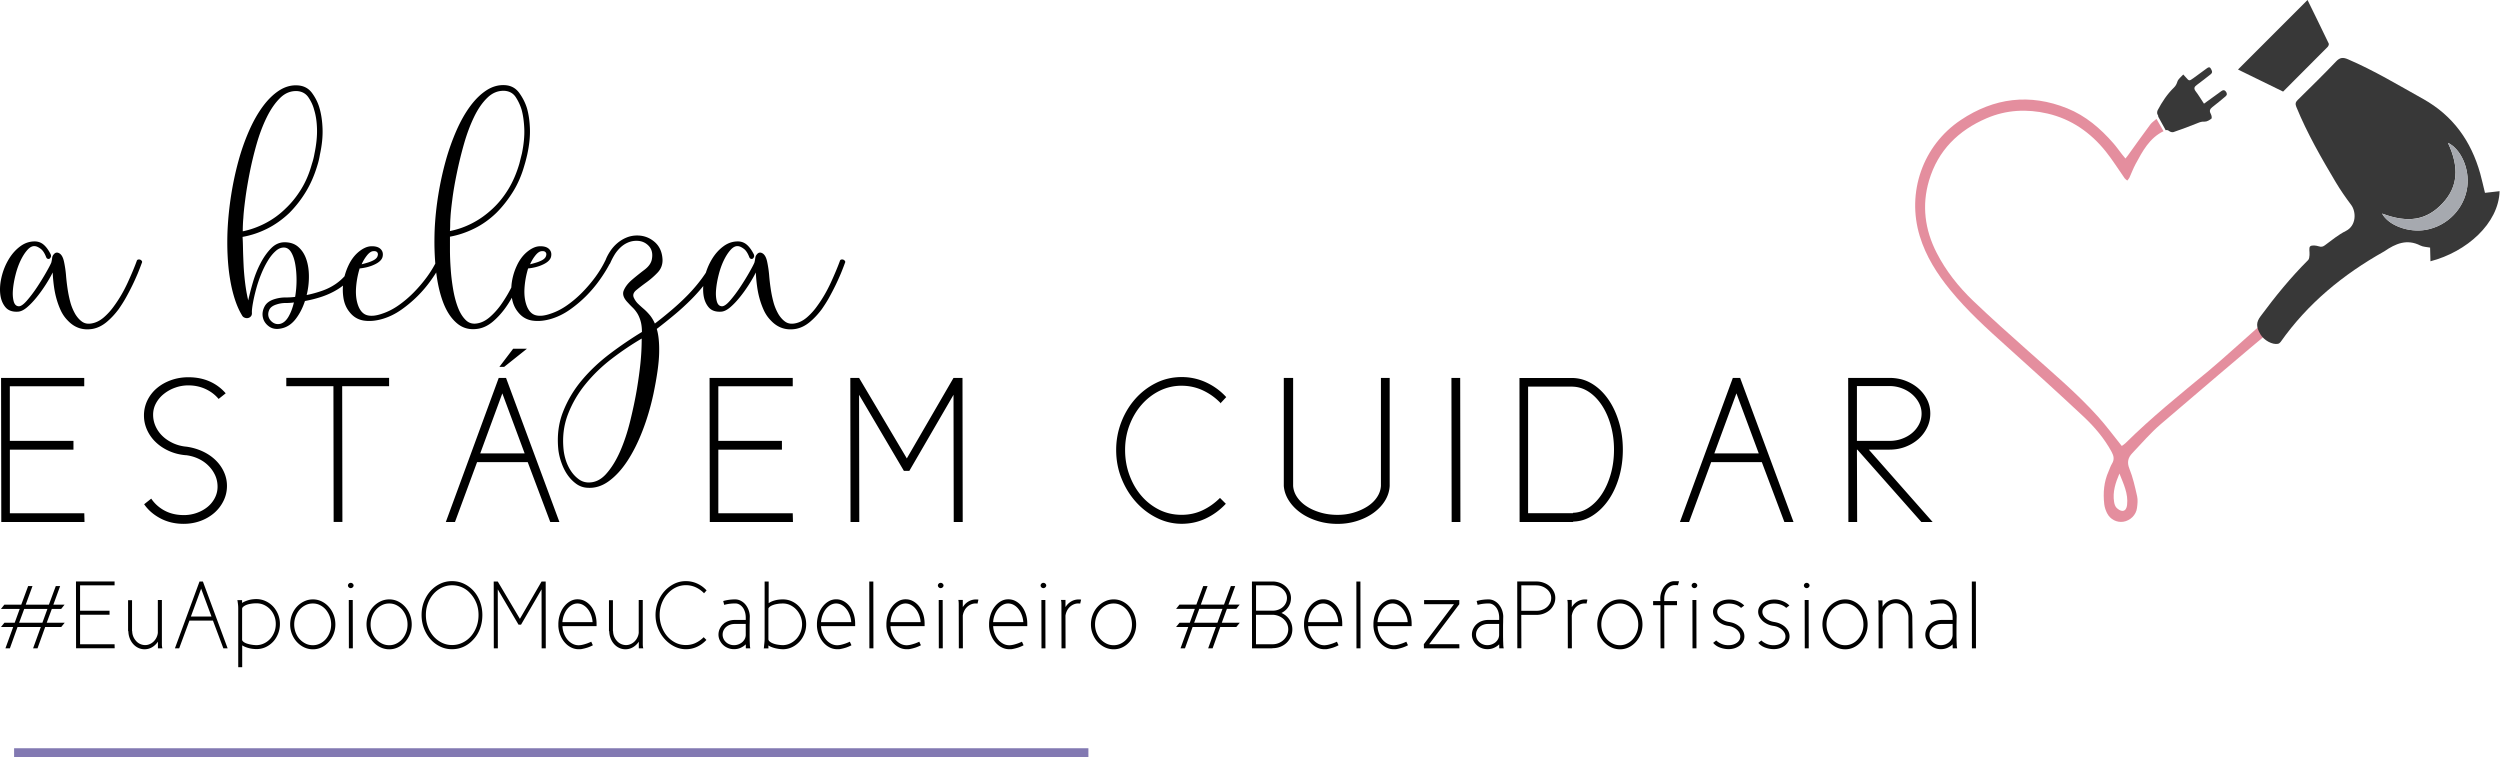 <svg fill="none" height="172" width="568" xmlns="http://www.w3.org/2000/svg"><g fill="#000"><path d="M429.193 87.71h.09c.98 0 1.91.17 2.8.5.88.33 1.66.78 2.32 1.35.66.57 1.19 1.23 1.59 1.99.39.76.589 1.56.589 2.42 0 .88-.199 1.71-.589 2.459-.4.76-.92 1.41-1.59 1.97-.66.55-1.44.99-2.32 1.3-.88.32-1.82.47-2.8.47h-7.389V87.71zm-7.199 14.448l14.538 16.438h2.56l-14.498-16.438h4.689c1.29 0 2.5-.21 3.62-.64s2.1-1.009 2.94-1.75a8.329 8.329 0 001.989-2.61c.49-.989.73-2.059.73-3.199s-.24-2.2-.73-3.17a8.246 8.246 0 00-1.989-2.559c-.84-.73-1.82-1.3-2.94-1.73-1.12-.43-2.33-.64-3.62-.64h-9.379l.05 32.736h1.99l-.05-16.438zm-40.315 16.438h2.08l5.019-13.598h11.509l5.119 13.598h2.08L395.357 85.86h-1.66zm7.819-15.588l5.019-13.638 5.07 13.638zm-44.245 15.588h12.179l-.05-.09c1.579-.03 3.059-.479 4.429-1.349s2.57-2.04 3.6-3.51 1.83-3.19 2.419-5.159c.58-1.97.88-4.08.88-6.32s-.3-4.35-.9-6.319c-.599-1.97-1.409-3.7-2.439-5.16-1.03-1.47-2.23-2.629-3.62-3.479s-2.869-1.29-4.449-1.33h-12.079zm12.029-30.746c1.33.03 2.559.43 3.699 1.18 1.14.76 2.13 1.78 2.98 3.08.85 1.3 1.52 2.81 2.01 4.549s.73 3.57.73 5.499c0 1.96-.24 3.8-.73 5.52s-1.15 3.229-1.99 4.519c-.84 1.3-1.82 2.33-2.96 3.1s-2.349 1.18-3.649 1.21v.09h-10.189V87.84h10.099zm-25.527-1.99h-1.99l.05 32.736h1.99zm-37.946 0h-2.13v24.537c.09 1.17.47 2.27 1.14 3.32.66 1.04 1.54 1.96 2.63 2.75s2.36 1.41 3.809 1.869c1.45.46 3 .69 4.64.69 1.58 0 3.08-.23 4.499-.69 1.42-.459 2.67-1.079 3.74-1.869s1.93-1.71 2.56-2.75.98-2.15 1.04-3.32V85.86h-1.99v24.537c-.06.92-.36 1.78-.9 2.58-.54.81-1.26 1.5-2.16 2.08s-1.94 1.05-3.1 1.4c-1.169.35-2.399.52-3.699.52-1.36 0-2.64-.17-3.84-.52s-2.249-.81-3.149-1.4c-.9-.58-1.63-1.28-2.18-2.08-.55-.81-.86-1.67-.92-2.58V85.86zm-15.208 4.36c-1.3-1.42-2.82-2.53-4.57-3.34a13.102 13.102 0 00-5.569-1.21c-2.08 0-4.03.45-5.829 1.35-1.8.9-3.37 2.11-4.71 3.62-1.34 1.52-2.4 3.28-3.169 5.28a17.49 17.49 0 00-1.16 6.318c0 2.31.41 4.48 1.23 6.51.819 2.039 1.919 3.809 3.289 5.329s2.95 2.72 4.74 3.6a12.546 12.546 0 005.609 1.329c1.96 0 3.79-.4 5.499-1.209 1.71-.81 3.22-1.92 4.55-3.34l-1.33-1.33c-1.2 1.2-2.53 2.14-3.98 2.82-1.449.68-3.029 1.02-4.739 1.02-1.86 0-3.58-.39-5.139-1.18-1.56-.79-2.91-1.86-4.05-3.2s-2.03-2.91-2.68-4.689c-.65-1.78-.97-3.67-.97-5.66 0-2.019.34-3.92 1.02-5.689s1.6-3.32 2.77-4.64c1.17-1.33 2.53-2.37 4.07-3.13a11.144 11.144 0 014.969-1.139c1.71 0 3.31.35 4.809 1.04 1.5.7 2.83 1.64 4 2.84v.14zm-72.572 13.928L195.181 85.86h-1.99l.05 32.736h1.989l-.049-28.896 10.188 17.288h1.23L216.638 89.7l.05 28.896h2.04l-.05-32.736h-2.04zm-28.376-3.979h-14.449V87.76h16.908v-1.9h-18.898l.05 32.736h18.898l-.05-1.989h-16.908v-14.449h14.449zm-57.934-20.938h-3.129l-3.13 4.12h1.09zm-18.428 39.365h2.08l5.02-13.598h11.508l5.12 13.598h2.079L114.97 85.86h-1.66zm7.82-15.588l5.019-13.638 5.069 13.638zM88.403 87.75v-1.9H65.046v1.9h10.708l.05 30.836h1.99l-.05-30.836zm-55.654 26.817c.92 1.33 2.16 2.4 3.72 3.22 1.56.819 3.31 1.229 5.24 1.229 1.36 0 2.639-.22 3.839-.66a9.961 9.961 0 003.13-1.819c.88-.77 1.59-1.69 2.11-2.75.52-1.06.78-2.19.78-3.39 0-1.109-.23-2.159-.69-3.169-.46-1.01-1.1-1.91-1.92-2.7s-1.79-1.45-2.91-1.97-2.35-.88-3.67-1.07a9.176 9.176 0 01-3.01-.779c-.93-.43-1.74-.96-2.42-1.61s-1.209-1.39-1.589-2.23c-.38-.84-.57-1.71-.57-2.63 0-.95.22-1.82.66-2.63a6.89 6.89 0 011.78-2.11 8.71 8.71 0 012.56-1.419 8.74 8.74 0 013.01-.52c1.42 0 2.719.28 3.909.83 1.18.55 2.17 1.3 2.96 2.25l1.61-1.28a10.26 10.26 0 00-3.65-2.7c-1.42-.63-3.03-.95-4.83-.95-1.39 0-2.7.22-3.93.66-1.23.44-2.31 1.05-3.219 1.82a8.45 8.45 0 00-2.16 2.77 7.83 7.83 0 00-.78 3.46c0 1.14.24 2.229.71 3.269a8.83 8.83 0 001.97 2.77c.84.809 1.83 1.469 2.98 1.989s2.41.85 3.77.97h.14c1.01.13 1.949.4 2.819.81s1.63.94 2.27 1.59c.65.65 1.15 1.37 1.52 2.18.36.81.54 1.669.54 2.579 0 .92-.21 1.77-.62 2.56-.41.79-.96 1.47-1.66 2.04s-1.51 1.02-2.44 1.35-1.9.5-2.91.5c-1.67 0-3.14-.34-4.41-1.02-1.259-.68-2.269-1.59-3.029-2.72zm-16.068-14.398H2.233V87.76H19.14v-1.9H.243l.05 32.736h18.908l-.05-1.989H2.243v-14.449H16.69v-1.989zM188.381 67.592c.51-.92.99-1.84 1.44-2.76.45-.92.85-1.82 1.22-2.69.36-.88.67-1.68.93-2.4.09-.17.09-.32 0-.45s-.2-.22-.35-.29c-.15-.06-.31-.07-.48-.03s-.28.15-.32.32c-.51 1.41-1.21 3.07-2.08 4.97-.88 1.9-1.89 3.64-3.05 5.23a14.407 14.407 0 01-2.369 2.63c-.86.73-1.75 1.18-2.69 1.349-.86.17-1.58.05-2.18-.35-.6-.41-1.13-.99-1.6-1.76-.509-.9-.899-1.84-1.149-2.82-.26-.98-.46-1.99-.61-3.009-.15-1.03-.27-2.05-.35-3.08-.09-1.03-.24-2.03-.45-3.01s-.57-1.61-1.06-1.89-.91-.2-1.25.22c-.21.21-.34.49-.38.83-.04.34-.11.68-.19 1.03-.17.43-.57 1.19-1.19 2.28s-1.31 2.21-2.08 3.37c-.769 1.15-1.539 2.17-2.309 3.05s-1.39 1.29-1.86 1.25c-.56-.04-.93-.43-1.12-1.15-.19-.73-.25-1.6-.16-2.63.09-1.03.28-2.14.58-3.33.3-1.2.68-2.29 1.15-3.27s.99-1.8 1.57-2.439c.58-.64 1.16-.92 1.76-.83.339.04.749.24 1.219.58s.88.94 1.22 1.8c.09.26.21.42.38.48s.32.05.45-.03c.13-.09.22-.22.29-.42s.03-.42-.1-.67c-.47-.9-.97-1.58-1.51-2.05-.53-.47-1.17-.73-1.889-.77-1.24-.04-2.38.32-3.43 1.09s-1.93 1.76-2.66 2.98c-.73 1.22-1.26 2.53-1.6 3.94-.34 1.41-.45 2.709-.32 3.909.13 1.2.51 2.19 1.15 2.98s1.6 1.14 2.89 1.06c.64-.04 1.32-.37 2.05-.99.73-.62 1.45-1.38 2.179-2.28.73-.9 1.41-1.85 2.05-2.85.64-1 1.18-1.93 1.6-2.79.04.98.13 1.98.26 2.98s.32 1.98.58 2.92.59 1.85.99 2.72c.41.88.95 1.66 1.63 2.34 1.539 1.619 3.419 2.239 5.639 1.859 1.11-.21 2.16-.73 3.14-1.54s1.899-1.8 2.759-2.95c.59-.86 1.15-1.72 1.66-2.64zm-56.893 41.285a7.258 7.258 0 01-1.67-1.73c-.49-.71-.89-1.5-1.19-2.37-.3-.88-.49-1.739-.58-2.599-.3-2.86.03-5.55.99-8.05.96-2.5 2.31-4.809 4.04-6.919 1.729-2.11 3.719-4.03 5.959-5.739s4.499-3.23 6.759-4.55c0 1.92-.1 3.8-.29 5.64s-.46 3.78-.8 5.83c-.38 2.269-.89 4.669-1.51 7.208s-1.389 4.86-2.309 6.96c-.92 2.089-1.99 3.809-3.21 5.159s-2.62 1.98-4.2 1.89a3.706 3.706 0 01-1.989-.73zm18.268-28.597c.06-2.33-.12-4.18-.54-5.55 1.28-.979 2.619-2.049 4.009-3.209 1.39-1.15 2.71-2.37 3.98-3.65a39.528 39.528 0 003.429-3.979c1.03-1.37 1.84-2.76 2.44-4.17.17-.38.06-.64-.32-.77s-.66-.02-.83.32c-.68 1.37-1.51 2.7-2.47 4.01-.959 1.3-2.019 2.54-3.169 3.72s-2.37 2.31-3.65 3.4-2.559 2.13-3.849 3.109c-.34-.77-.73-1.41-1.15-1.92-.43-.51-.87-.96-1.31-1.35-.45-.38-.88-.77-1.28-1.15-.41-.38-.74-.83-.99-1.35-.34-.64-.18-1.24.48-1.8.66-.549 1.44-1.149 2.34-1.799s1.74-1.38 2.53-2.21 1.16-1.83 1.12-2.98c-.09-1.71-.7-3.049-1.83-4.009s-2.45-1.44-3.94-1.44c-.86 0-1.67.16-2.44.48-.769.32-1.459.75-2.079 1.28-.62.53-1.17 1.15-1.63 1.86-.47.71-.83 1.42-1.09 2.15-.09.21-.09.38 0 .51s.2.22.35.29c.15.06.3.08.45.03.15-.04.27-.17.35-.38.26-.6.57-1.2.93-1.8.36-.6.8-1.14 1.31-1.64.51-.49 1.08-.88 1.699-1.15a4.84 4.84 0 012.02-.42c1.11 0 2.03.38 2.76 1.15s.96 1.8.71 3.08c-.17.86-.74 1.65-1.7 2.37-.96.73-1.89 1.47-2.79 2.24s-1.529 1.579-1.889 2.439-.03 1.8.989 2.82c.3.34.63.68.99 1.03.36.34.71.76 1.03 1.25.32.49.59 1.09.8 1.8s.32 1.549.32 2.529a88.414 88.414 0 00-7.209 4.9c-2.41 1.819-4.55 3.819-6.409 6.028-1.86 2.2-3.3 4.63-4.33 7.28s-1.37 5.529-1.03 8.659c.13.98.37 1.979.74 2.979.36 1 .82 1.9 1.38 2.69s1.21 1.45 1.96 1.99c.75.53 1.57.82 2.47.87 1.709.13 3.329-.36 4.869-1.47s2.95-2.64 4.229-4.58c1.28-1.949 2.44-4.239 3.46-6.889 1.03-2.65 1.86-5.47 2.5-8.459.78-3.76 1.22-6.809 1.28-9.139zm-28.077-20.577c-.36.11-.78.22-1.25.35.3-.68.66-1.3 1.09-1.86.51-.68 1-1.06 1.47-1.12s.8.02.99.26.2.56.03.96c-.17.41-.62.76-1.35 1.06-.28.13-.62.25-.98.35zm1.64.42c1.11-.51 1.739-1.12 1.889-1.83s-.01-1.28-.479-1.73c-.47-.45-1.19-.65-2.15-.61s-1.98.53-3.05 1.47c-.81.73-1.5 1.67-2.05 2.82a13.52 13.52 0 00-1.15 3.62 12.04 12.04 0 00-.03 3.779c.19 1.26.65 2.34 1.38 3.24.86 1.11 1.96 1.76 3.3 1.96 1.35.19 2.79.05 4.329-.42 1.41-.43 2.78-1.1 4.1-2.02s2.56-1.96 3.72-3.11a28.687 28.687 0 003.139-3.72c.94-1.32 1.73-2.61 2.37-3.85.09-.17.1-.33.03-.48-.06-.15-.17-.26-.32-.32s-.31-.06-.48 0-.3.18-.38.35c-.6 1.24-1.35 2.47-2.24 3.69-.9 1.22-1.879 2.37-2.949 3.46-1.07 1.09-2.21 2.06-3.43 2.92s-2.47 1.5-3.75 1.92c-1.329.47-2.439.6-3.329.38-.9-.21-1.58-.88-2.05-1.99-.47-1.15-.66-2.5-.58-4.04.09-1.54.36-3.08.83-4.62 1.32-.14 2.43-.44 3.33-.87zm-20.548-14.839c.23-1.82.58-3.81 1.03-5.989.45-2.18.99-4.39 1.63-6.64.64-2.239 1.4-4.269 2.28-6.089.879-1.82 1.889-3.28 3.049-4.389 1.15-1.11 2.46-1.62 3.91-1.54 1.11.09 1.959.58 2.529 1.47.58.9 1.01 1.84 1.31 2.82.34 1.24.54 2.69.61 4.36.06 1.669-.12 3.529-.54 5.579l-.58 2.31c-.64 2.179-1.47 4.109-2.499 5.799-1.03 1.69-2.2 3.15-3.53 4.39-1.45 1.369-3 2.479-4.649 3.329-1.65.86-3.34 1.45-5.1 1.8.04-.47.06-.96.06-1.47s.02-1.03.06-1.54c.05-.99.19-2.39.43-4.2zm13.748-1.67c1.11-1.77 1.99-3.789 2.63-6.059.13-.43.25-.84.35-1.25.11-.41.2-.8.29-1.19.47-2.14.67-4.089.61-5.869-.06-1.77-.29-3.32-.67-4.65-.38-1.24-.97-2.399-1.76-3.489s-1.869-1.68-3.239-1.76c-1.45-.09-2.84.3-4.17 1.15-1.33.86-2.56 2.06-3.719 3.62-1.15 1.56-2.2 3.41-3.14 5.55a52.03 52.03 0 00-2.44 6.888c-.68 2.46-1.24 5.01-1.67 7.66-.43 2.65-.71 5.279-.83 7.888-.13 3.16-.04 6.18.26 9.04.3 2.86.84 5.349 1.63 7.469.79 2.12 1.86 3.74 3.21 4.869 1.35 1.13 2.98 1.53 4.899 1.19 1.11-.21 2.16-.73 3.14-1.54s1.9-1.8 2.76-2.95c.6-.81 1.15-1.68 1.669-2.6.51-.92.98-1.84 1.41-2.759s.82-1.82 1.19-2.69c.36-.88.67-1.68.93-2.4.13-.38.01-.65-.35-.8s-.63-.03-.8.35c-.47 1.41-1.14 3.07-2.02 4.97a30.688 30.688 0 01-3.049 5.23c-.77 1.03-1.58 1.9-2.44 2.63s-1.75 1.18-2.69 1.349c-1.069.21-1.969-.03-2.689-.74-.73-.71-1.33-1.68-1.8-2.92s-.83-2.64-1.09-4.2c-.26-1.559-.44-3.099-.54-4.618-.11-1.52-.16-2.93-.16-4.23v-2.98c1.88-.34 3.73-.96 5.549-1.86 1.82-.9 3.49-2.09 5.03-3.589 1.36-1.36 2.6-2.94 3.709-4.71zM83.413 59.703c-.36.11-.78.22-1.25.35.3-.68.66-1.3 1.09-1.86.51-.68 1-1.06 1.47-1.12.47-.06.8.02.99.26.19.24.2.56.03.96-.17.41-.62.76-1.35 1.06-.29.13-.62.25-.98.35zm1.63.42c1.11-.51 1.74-1.12 1.89-1.83s-.01-1.28-.48-1.73c-.47-.45-1.19-.65-2.15-.61s-1.98.53-3.05 1.47c-.81.73-1.5 1.67-2.05 2.82-.55 1.15-.94 2.36-1.15 3.62-.209 1.259-.219 2.519-.029 3.779.19 1.26.65 2.34 1.38 3.24.86 1.11 1.96 1.76 3.3 1.96 1.35.19 2.79.05 4.329-.42 1.41-.43 2.78-1.1 4.1-2.02 1.32-.92 2.56-1.96 3.719-3.11 1.16-1.15 2.2-2.39 3.14-3.72.94-1.32 1.73-2.61 2.369-3.85.09-.17.1-.33.03-.48a.56.56 0 00-.32-.32.66.66 0 00-.48 0c-.17.06-.3.18-.38.35-.6 1.24-1.35 2.47-2.24 3.69-.9 1.22-1.879 2.37-2.949 3.46a24.89 24.89 0 01-3.43 2.92c-1.22.86-2.47 1.5-3.75 1.92-1.329.47-2.439.6-3.329.38-.9-.21-1.58-.88-2.05-1.99-.47-1.15-.66-2.5-.58-4.04.09-1.54.36-3.08.83-4.62 1.32-.14 2.43-.44 3.33-.87zM55.717 45.344c.23-1.82.57-3.81.99-5.989.43-2.18.96-4.39 1.6-6.64.64-2.239 1.41-4.269 2.309-6.089s1.91-3.28 3.05-4.389c1.13-1.11 2.43-1.62 3.88-1.54 1.109.09 1.969.58 2.559 1.47.6.9 1.03 1.84 1.28 2.82.38 1.24.6 2.69.64 4.36.04 1.669-.15 3.529-.58 5.579-.13.77-.32 1.54-.58 2.31-.6 2.179-1.42 4.109-2.47 5.799-1.05 1.69-2.23 3.15-3.56 4.39a18.944 18.944 0 01-4.619 3.329c-1.67.86-3.36 1.45-5.06 1.8 0-.47.01-.96.03-1.47.02-.51.05-1.03.1-1.54.05-.98.19-2.38.43-4.2zm6.219 27.887c-.49-.36-.8-.8-.93-1.31s-.06-1.04.19-1.57c.26-.53.81-.93 1.67-1.19.64-.21 1.32-.32 2.05-.32s1.35-.04 1.86-.13c-.3 1.28-.72 2.37-1.25 3.27s-1.17 1.43-1.89 1.6c-.64.13-1.21.01-1.7-.35zm-1.83-3.59c-.43.83-.56 1.66-.38 2.47.17.81.63 1.5 1.38 2.05.75.55 1.7.71 2.85.45 1.24-.26 2.31-.96 3.21-2.12.9-1.16 1.599-2.52 2.119-4.1 1.41-.26 2.73-.6 3.98-1.03 1.24-.43 2.39-.97 3.46-1.63 1.069-.659 2.009-1.469 2.819-2.439.81-.96 1.47-2.15 1.99-3.56.13-.34 0-.59-.38-.74-.38-.15-.64-.05-.77.29-.47 1.24-1.07 2.29-1.8 3.14-.73.86-1.54 1.58-2.44 2.18-.9.6-1.89 1.09-2.98 1.47-1.09.38-2.25.71-3.49.96.34-1.37.51-2.77.51-4.2 0-1.43-.19-2.72-.58-3.88-.389-1.16-.979-2.089-1.799-2.819-.81-.73-1.86-1.09-3.14-1.09-1.15 0-2.18.46-3.08 1.38s-1.699 2.05-2.399 3.4c-.71 1.35-1.28 2.79-1.73 4.33-.45 1.539-.8 2.909-1.06 4.099-.3-1.24-.53-2.57-.71-4.01-.17-1.43-.29-2.81-.35-4.14-.06-1.32-.11-2.54-.13-3.649s-.05-1.99-.1-2.63c1.92-.34 3.78-.96 5.58-1.86s3.48-2.09 5.06-3.589a25.63 25.63 0 003.689-4.71c1.09-1.77 1.98-3.79 2.66-6.059.26-.81.45-1.62.58-2.44.47-2.14.67-4.089.61-5.869-.06-1.77-.29-3.32-.67-4.65-.34-1.24-.91-2.399-1.7-3.489s-1.89-1.68-3.3-1.76c-1.45-.09-2.84.3-4.17 1.15-1.33.86-2.56 2.06-3.719 3.62-1.15 1.56-2.2 3.41-3.14 5.55-.94 2.139-1.75 4.429-2.42 6.888s-1.22 5.01-1.64 7.66c-.419 2.65-.689 5.279-.819 7.889-.09 1.97-.09 3.89 0 5.769.09 1.88.26 3.67.54 5.35.27 1.689.64 3.249 1.1 4.679.46 1.43 1.01 2.66 1.64 3.69.13.26.33.44.61.54.28.11.54.13.8.06.26-.06.47-.2.64-.42.17-.21.23-.51.19-.9 0-.51.09-1.24.26-2.18s.41-1.97.71-3.08.67-2.22 1.12-3.33c.45-1.11.949-2.13 1.509-3.05.55-.92 1.15-1.67 1.8-2.24.64-.579 1.3-.839 1.99-.799.64.04 1.16.42 1.57 1.12.41.71.71 1.6.9 2.69s.29 2.29.29 3.59c0 1.299-.11 2.579-.32 3.809-.68.09-1.42.13-2.21.13s-1.55.11-2.28.32c-1.22.34-2.03.91-2.46 1.74zm-31.476-2.05c.51-.92.99-1.84 1.44-2.759.45-.92.85-1.82 1.22-2.69.36-.88.67-1.68.93-2.4.09-.17.09-.32 0-.45s-.2-.22-.35-.29a.781.781 0 00-.48-.03c-.17.04-.28.15-.32.32-.51 1.41-1.21 3.07-2.08 4.97-.88 1.9-1.89 3.64-3.05 5.23-.73 1.03-1.52 1.9-2.37 2.63-.86.73-1.75 1.18-2.69 1.349-.86.17-1.58.05-2.18-.35-.6-.41-1.129-.99-1.599-1.76-.51-.9-.9-1.84-1.15-2.82-.26-.98-.46-1.99-.61-3.009-.15-1.03-.27-2.05-.35-3.08-.09-1.03-.24-2.03-.45-3.01s-.57-1.61-1.06-1.89c-.49-.28-.91-.2-1.25.22-.21.21-.34.49-.38.83-.04.34-.11.68-.19 1.03-.17.43-.57 1.19-1.19 2.28-.62 1.09-1.309 2.21-2.079 3.37s-1.54 2.17-2.31 3.05c-.77.88-1.39 1.29-1.86 1.25-.56-.04-.93-.43-1.12-1.15-.19-.73-.25-1.6-.16-2.63.09-1.03.28-2.14.58-3.33.3-1.2.68-2.29 1.15-3.27.47-.98.99-1.8 1.57-2.439.58-.64 1.16-.92 1.76-.83.34.04.75.24 1.22.58.47.34.88.94 1.22 1.8.09.26.21.42.38.48s.32.05.45-.03c.13-.09.22-.22.29-.42.06-.19.03-.42-.1-.67-.47-.9-.97-1.58-1.51-2.05-.53-.47-1.17-.73-1.89-.77-1.24-.04-2.38.32-3.43 1.09-1.05.77-1.93 1.76-2.66 2.98-.73 1.22-1.26 2.53-1.599 3.94-.34 1.41-.45 2.709-.32 3.909.13 1.2.51 2.19 1.15 2.98.64.79 1.6 1.14 2.89 1.06.64-.04 1.32-.37 2.05-.99.73-.62 1.45-1.38 2.18-2.28.729-.9 1.409-1.85 2.049-2.85.64-1 1.18-1.93 1.6-2.79.04.98.13 1.98.26 2.98s.32 1.98.58 2.92c.26.94.59 1.85.99 2.72.41.88.95 1.66 1.63 2.34C16.97 74.48 18.85 75.1 21.07 74.72c1.11-.21 2.16-.73 3.14-1.54s1.899-1.8 2.759-2.95c.59-.86 1.15-1.72 1.66-2.64zM448.021 147.303h.919l-.019-15.179h-.92zm-4.39-3.1c0 .34-.07.65-.21.93-.14.29-.33.53-.57.75a2.87 2.87 0 01-1.88.7c-.37 0-.709-.06-1.019-.19a2.37 2.37 0 01-.82-.51 2.251 2.251 0 01-.75-1.68c0-.37.07-.7.22-1s.34-.56.59-.77.54-.38.87-.49c.329-.12.679-.18 1.069-.18h2.5zm.02 3.1h1.03c-.03-.03-.05-.14-.08-.34s-.04-.46-.05-.78-.03-.68-.03-1.08c-.01-.4-.01-.81-.01-1.23v-1.35c0-.45.01-.85.02-1.2 0-.41.01-.8.02-1.16v-.219c-.03-.51-.14-1-.32-1.45s-.42-.85-.71-1.19-.63-.6-1.01-.8-.78-.3-1.21-.32h-.02c-.979 0-1.899.12-2.769.37l.22.88c.75-.22 1.6-.33 2.549-.33h.02c.35.01.67.11.96.29s.53.41.74.7c.2.29.36.64.47 1.03.11.4.16.81.16 1.249v.48h-2.5c-.5 0-.969.08-1.419.24s-.84.39-1.18.69-.6.66-.8 1.07-.3.86-.3 1.34c0 .45.1.88.29 1.28s.44.75.76 1.05c.31.3.69.54 1.12.71.43.18.889.26 1.369.26.53 0 1.02-.1 1.47-.3s.85-.46 1.19-.8zm-15.928-10.899h-1.03c.03.03.05.13.08.3.02.17.03.38.03.63l.02 9.969h.92l-.02-7.469c.06-.4.18-.76.35-1.1.18-.34.4-.63.66-.88s.56-.44.89-.58.68-.21 1.04-.21c.4 0 .77.08 1.12.24.349.16.659.38.919.66s.48.6.64.98c.16.37.25.78.26 1.219l.02 7.14h.92l-.07-7.14c-.01-.559-.12-1.079-.32-1.569s-.46-.92-.79-1.27c-.33-.36-.72-.64-1.16-.86-.45-.21-.929-.32-1.439-.32-.63 0-1.21.15-1.74.45s-.97.73-1.32 1.29v-1.48zm-13.258 7.659c.269.68.639 1.28 1.109 1.79s1.02.92 1.65 1.22 1.3.45 2 .45 1.36-.15 1.98-.45 1.15-.71 1.61-1.22c.459-.51.829-1.11 1.099-1.79s.41-1.41.41-2.19c0-.79-.14-1.53-.41-2.219-.27-.69-.64-1.29-1.099-1.8-.46-.51-1-.92-1.61-1.22-.62-.3-1.27-.45-1.98-.45-.7 0-1.37.15-2 .45s-1.18.71-1.65 1.22-.84 1.11-1.109 1.8a6.031 6.031 0 00-.41 2.219c.01.78.14 1.51.41 2.19zm.849-4.04a4.85 4.85 0 01.91-1.519c.39-.43.84-.77 1.35-1.02s1.06-.37 1.65-.37c.57 0 1.11.12 1.61.37.51.25.94.59 1.32 1.02.37.43.67.94.89 1.519.22.58.329 1.2.329 1.86 0 .64-.109 1.26-.329 1.83-.22.58-.52 1.08-.89 1.5s-.81.76-1.32 1.01-1.04.37-1.61.37c-.59 0-1.14-.12-1.65-.37s-.96-.59-1.35-1.01-.69-.93-.91-1.5c-.22-.58-.33-1.19-.33-1.83 0-.66.11-1.28.33-1.86zm-5.279-6.579c.12.12.27.18.45.18.16 0 .31-.06.44-.18s.2-.26.2-.42-.07-.3-.2-.42-.28-.18-.44-.18c-.18 0-.33.06-.45.18s-.19.26-.19.42.06.3.19.42zm.01 13.859h.9l-.02-10.979h-.9zm-3.5-9.729c-.38-.4-.879-.72-1.479-.98a4.9 4.9 0 00-1.94-.38c-.5 0-.97.07-1.41.2s-.83.32-1.16.56c-.34.24-.6.53-.8.88-.2.34-.3.72-.3 1.13 0 .38.09.75.26 1.1.18.349.42.669.72.959s.67.53 1.1.74c.42.21.89.34 1.41.42.4.06.76.16 1.09.32.33.15.62.34.86.56s.43.46.56.71c.13.26.2.52.2.8 0 .6-.26 1.08-.79 1.45s-1.17.55-1.93.55c-.56 0-1.08-.1-1.56-.31s-.88-.46-1.19-.77l-.7.55c.38.45.89.81 1.53 1.05s1.3.37 1.99.37c.48 0 .94-.07 1.37-.21s.81-.34 1.14-.59c.33-.26.59-.56.779-.91.19-.35.29-.75.29-1.19 0-.4-.08-.77-.25-1.13s-.41-.68-.709-.97c-.3-.29-.67-.53-1.1-.74-.42-.21-.89-.34-1.38-.42-.4-.06-.76-.16-1.1-.31s-.63-.33-.87-.54-.43-.44-.56-.689c-.13-.25-.2-.51-.2-.77 0-.56.25-1.01.76-1.36s1.13-.53 1.88-.53c.54 0 1.05.08 1.54.25.48.17.89.41 1.23.74zm-10.258 0c-.38-.4-.88-.72-1.48-.98a4.9 4.9 0 00-1.94-.38c-.5 0-.97.07-1.41.2s-.83.32-1.16.56c-.34.24-.6.53-.8.88-.2.34-.3.72-.3 1.13 0 .38.09.75.26 1.1.18.349.42.669.72.959s.67.53 1.1.74c.42.21.89.34 1.41.42.4.06.76.16 1.09.32.33.15.62.34.86.56s.43.46.56.71c.13.26.2.52.2.8 0 .6-.26 1.08-.79 1.45s-1.17.55-1.93.55c-.56 0-1.08-.1-1.56-.31s-.88-.46-1.19-.77l-.7.55c.38.45.89.81 1.53 1.05s1.3.37 1.99.37c.48 0 .94-.07 1.37-.21s.81-.34 1.14-.59c.33-.26.59-.56.78-.91s.29-.75.29-1.19c0-.4-.08-.77-.25-1.13s-.41-.68-.71-.97c-.31-.29-.67-.53-1.1-.74-.42-.21-.89-.34-1.38-.42-.4-.06-.76-.16-1.1-.31s-.63-.33-.87-.54-.43-.44-.56-.689c-.13-.25-.2-.51-.2-.77 0-.56.25-1.01.76-1.36s1.13-.53 1.88-.53c.54 0 1.05.08 1.54.25.48.17.89.41 1.23.74zm-11.759-4.13c.12.12.27.18.45.18.16 0 .31-.06.44-.18s.2-.26.2-.42-.07-.3-.2-.42-.28-.18-.44-.18c-.18 0-.33.06-.45.18s-.19.26-.19.42.07.3.19.42zm.01 13.859h.9l-.02-10.979h-.9zm-3.05-15.219c-.18-.03-.35-.04-.52-.04h-.54c-.419 0-.829.1-1.209.3s-.71.47-1 .8-.52.73-.69 1.18-.28.92-.31 1.42V136.154l.01.14.01.12c0 .1-.01.15-.02.15h-1.63v.94h1.67v6.149c0 1.2.01 2.42.02 3.65h.86l-.02-9.799h2.899v-.94h-2.899v-.57c0-.41.06-.8.18-1.16.12-.37.28-.69.49-.97s.46-.5.74-.66.579-.25.899-.26h.42c.15 0 .27.01.37.04zm-18.178 11.979c.27.68.64 1.28 1.11 1.79s1.02.92 1.65 1.22 1.3.45 2 .45 1.36-.15 1.98-.45 1.15-.71 1.609-1.22c.46-.51.83-1.11 1.1-1.79s.41-1.41.41-2.19c0-.79-.14-1.53-.41-2.219a5.84 5.84 0 00-1.1-1.8 5.305 5.305 0 00-1.609-1.22c-.62-.3-1.27-.45-1.98-.45s-1.37.15-2 .45-1.18.71-1.65 1.22-.84 1.11-1.11 1.8a6.031 6.031 0 00-.41 2.219c0 .78.14 1.51.41 2.19zm.84-4.04a4.85 4.85 0 01.91-1.519c.39-.43.84-.77 1.35-1.02s1.06-.37 1.65-.37c.57 0 1.11.12 1.61.37.51.25.94.59 1.32 1.02a5.2 5.2 0 011.219 3.379c0 .64-.11 1.26-.33 1.83-.22.58-.519 1.08-.889 1.5s-.81.76-1.32 1.01-1.04.37-1.61.37c-.59 0-1.14-.12-1.65-.37s-.96-.59-1.35-1.01-.69-.93-.91-1.5c-.22-.58-.33-1.19-.33-1.83 0-.66.11-1.28.33-1.86zm-3.489-3.769a.857.857 0 00-.27-.05c-.1-.01-.18-.01-.25-.01-.63 0-1.2.15-1.72.45s-.96.73-1.31 1.29v-1.63h-1.03c.03.03.05.15.08.37.02.22.03.45.03.7l.02 9.929h.92l-.02-7.429c.06-.4.17-.76.34-1.1s.38-.63.65-.88.56-.44.89-.58.68-.21 1.04-.21h.21l.21.04zm-11.639-3.25h.07a3.66 3.66 0 012.36.85c.31.26.55.56.72.9.18.34.26.71.26 1.11 0 .43-.09.81-.26 1.16-.18.35-.42.66-.72.92-.31.26-.66.47-1.07.61-.4.15-.83.22-1.29.22h-3.449v-5.78h3.379zm.06 6.7c.59 0 1.14-.1 1.67-.3s.98-.47 1.36-.81.68-.75.91-1.22.34-.97.34-1.52c0-.51-.11-1-.34-1.45s-.53-.85-.91-1.19-.83-.6-1.36-.8-1.08-.3-1.67-.3h-4.369l.02 15.179h.92l-.02-7.599h3.449zm-8.479 4.499c0 .34-.07.65-.21.93-.14.29-.33.53-.57.75a2.87 2.87 0 01-1.88.7c-.37 0-.709-.06-1.019-.19a2.37 2.37 0 01-.82-.51 2.251 2.251 0 01-.75-1.68c0-.37.07-.7.22-1s.34-.56.59-.77.54-.38.87-.49c.329-.12.679-.18 1.069-.18h2.5zm.03 3.1h1.03c-.03-.03-.05-.14-.08-.34s-.04-.46-.05-.78-.03-.68-.03-1.08c-.01-.4-.01-.81-.01-1.23v-1.35c0-.45.01-.85.02-1.2 0-.41.01-.8.02-1.16v-.219c-.03-.51-.14-1-.32-1.45s-.42-.85-.71-1.19-.63-.6-1.01-.8-.78-.3-1.21-.32h-.02c-.98 0-1.899.12-2.769.37l.22.88c.75-.22 1.599-.33 2.549-.33h.02c.35.01.67.11.96.29s.53.41.74.7c.2.29.36.64.47 1.03.11.4.16.81.16 1.249v.48h-2.5c-.5 0-.969.08-1.419.24s-.84.39-1.18.69-.6.66-.8 1.07-.3.86-.3 1.34c0 .45.1.88.29 1.28s.44.75.76 1.05c.31.3.69.54 1.12.71.43.18.889.26 1.369.26.53 0 1.02-.1 1.47-.3s.85-.46 1.19-.8zm-17.118 0h8.059l-.02-.94h-6.849l6.849-9.089v-.94h-7.999v.94h6.789l-6.849 9.089zm-10.539-5.95c.04-.59.16-1.14.36-1.659.2-.52.45-.97.76-1.35s.66-.68 1.05-.9c.4-.22.81-.33 1.25-.33.45 0 .88.11 1.27.33.4.22.75.52 1.05.9.31.38.56.83.76 1.35.2.519.32 1.069.36 1.659zm2.29 4.91c-.43-.23-.81-.53-1.14-.92s-.6-.85-.8-1.37c-.21-.53-.32-1.1-.35-1.71h7.749v-.53c0-.79-.11-1.52-.33-2.199-.22-.67-.519-1.26-.909-1.76s-.85-.89-1.37-1.18c-.53-.29-1.1-.43-1.71-.43-.6 0-1.16.15-1.69.45s-.99.71-1.38 1.22c-.4.51-.71 1.11-.94 1.8a6.888 6.888 0 00-.35 2.199v.42c.04.73.19 1.42.45 2.05.26.64.59 1.19 1.01 1.67s.89.85 1.43 1.12c.53.27 1.11.41 1.72.41h.3c.1 0 .19-.01.27-.02h.02c.5-.09.97-.21 1.41-.35.44-.15.85-.32 1.23-.53l-.37-.81c-.18.09-.38.18-.62.27-.23.1-.48.18-.74.26s-.51.15-.77.2-.5.08-.74.08c-.49 0-.94-.12-1.38-.34zm-7.079 1.04h.92l-.02-15.179h-.92zm-10.989-5.95c.04-.59.16-1.14.36-1.659.2-.52.45-.97.76-1.35s.66-.68 1.05-.9c.4-.22.81-.33 1.25-.33.45 0 .88.11 1.27.33.4.22.75.52 1.049.9.31.38.56.83.76 1.35.2.519.32 1.069.36 1.659zm2.3 4.91c-.43-.23-.81-.53-1.14-.92s-.6-.85-.8-1.37c-.21-.53-.32-1.1-.35-1.71h7.749v-.53c0-.79-.11-1.52-.33-2.199-.22-.67-.52-1.26-.91-1.76s-.85-.89-1.369-1.18c-.53-.29-1.1-.43-1.71-.43-.6 0-1.16.15-1.69.45s-.99.71-1.38 1.22c-.4.51-.71 1.11-.94 1.8a6.888 6.888 0 00-.35 2.199v.42c.04.73.19 1.42.45 2.05.26.64.59 1.19 1.01 1.67s.89.85 1.43 1.12c.53.27 1.11.41 1.72.41h.3c.1 0 .19-.01.27-.02h.02c.5-.09.97-.21 1.409-.35.44-.15.85-.32 1.23-.53l-.37-.81c-.18.09-.38.18-.62.27-.23.1-.479.18-.739.26s-.51.15-.77.2-.5.08-.74.08c-.49 0-.95-.12-1.38-.34zm-10.599.12h-3.539v-6.699h3.929c.47.03.91.14 1.33.319.42.18.78.43 1.09.72.31.3.55.64.72 1.03.18.39.26.8.26 1.24 0 .45-.09.88-.26 1.27-.18.4-.42.75-.72 1.05-.31.31-.67.56-1.09.75s-.86.29-1.33.31h-.39zm.4-13.379c.44.03.85.12 1.22.27s.7.36.98.63c.28.26.5.56.66.9s.24.69.24 1.05c0 .4-.08.77-.24 1.12s-.38.66-.66.91c-.28.26-.6.46-.98.61s-.78.24-1.22.25h-3.929v-5.76H289.299zm0 14.259c.62-.01 1.19-.14 1.71-.36.53-.23.98-.53 1.37-.92s.69-.84.91-1.35.33-1.05.33-1.63c0-.82-.22-1.57-.67-2.24s-1.05-1.169-1.81-1.489c.66-.34 1.19-.8 1.58-1.4.4-.59.59-1.26.59-2.01 0-.5-.11-.97-.32-1.42s-.5-.84-.86-1.18-.78-.61-1.27-.81-1.01-.31-1.57-.33h-4.849l.02 15.179h4.459zm-16.828-8.919h5.269l-1.139 3.139h-5.29zm-5.269 4.109h2.769l-1.759 4.85h1.009l1.74-4.85h5.29l-1.76 4.85h1.01l1.739-4.85h3.65l.79-.97h-4.09l1.16-3.139h2.13l.77-.97h-2.55l1.54-4.22h-.99l-1.56 4.22h-5.269l1.54-4.22h-.99l-1.56 4.22h-3.839l-.77.97h4.259l-1.14 3.139h-2.329zm-18.928 1.61c.27.68.64 1.28 1.11 1.79s1.02.92 1.649 1.22c.63.3 1.3.45 2 .45s1.36-.15 1.98-.45 1.15-.71 1.61-1.22.83-1.11 1.1-1.79.41-1.41.41-2.19c0-.79-.14-1.53-.41-2.219-.27-.69-.64-1.29-1.1-1.8s-1-.92-1.61-1.22c-.62-.3-1.27-.45-1.98-.45-.7 0-1.37.15-2 .45-.629.3-1.179.71-1.649 1.22s-.84 1.11-1.11 1.8a6.031 6.031 0 00-.41 2.219c0 .78.14 1.51.41 2.19zm.85-4.04a4.85 4.85 0 01.91-1.519c.39-.43.84-.77 1.349-1.02.51-.25 1.06-.37 1.65-.37.57 0 1.11.12 1.61.37.51.25.94.59 1.32 1.02.37.43.67.94.89 1.519.22.58.33 1.2.33 1.86 0 .64-.11 1.26-.33 1.83-.22.58-.52 1.08-.89 1.5s-.81.76-1.32 1.01-1.04.37-1.61.37c-.59 0-1.14-.12-1.65-.37-.509-.25-.959-.59-1.349-1.01s-.69-.93-.91-1.5c-.22-.58-.33-1.19-.33-1.83 0-.66.11-1.28.33-1.86zm-3.5-3.769a.857.857 0 00-.27-.05c-.1-.01-.18-.01-.25-.01-.63 0-1.2.15-1.72.45s-.959.73-1.309 1.29v-1.63h-1.03c.03.03.05.15.08.37.02.22.03.45.03.7l.02 9.929h.92l-.02-7.429c.06-.4.17-.76.34-1.1a3.035 3.035 0 011.539-1.46c.33-.14.68-.21 1.04-.21h.21l.21.04zm-9.009-2.81c.12.12.27.18.45.18.16 0 .31-.06.44-.18s.2-.26.2-.42-.07-.3-.2-.42-.28-.18-.44-.18c-.18 0-.33.06-.45.18s-.19.26-.19.42.06.3.19.42zm.01 13.859h.9l-.02-10.979h-.9zm-10.989-5.95c.04-.59.16-1.14.36-1.659.2-.52.45-.97.76-1.35s.66-.68 1.05-.9c.4-.22.81-.33 1.25-.33.45 0 .88.11 1.27.33.4.22.75.52 1.05.9.31.38.56.83.76 1.35.2.519.32 1.069.36 1.659zm2.3 4.91c-.43-.23-.81-.53-1.14-.92s-.6-.85-.8-1.37c-.21-.53-.32-1.1-.35-1.71h7.75v-.53c0-.79-.11-1.52-.33-2.199-.22-.67-.52-1.26-.91-1.76s-.85-.89-1.37-1.18c-.53-.29-1.1-.43-1.71-.43-.6 0-1.16.15-1.69.45s-.99.71-1.38 1.22c-.4.51-.709 1.11-.939 1.8a6.888 6.888 0 00-.35 2.199v.42c.04.73.19 1.42.45 2.05.259.64.589 1.19 1.009 1.67s.89.85 1.43 1.12c.53.27 1.11.41 1.72.41h.3c.1 0 .19-.01.27-.02h.02c.5-.09.97-.21 1.41-.35.44-.15.85-.32 1.23-.53l-.37-.81c-.18.09-.38.18-.62.27-.23.1-.48.18-.74.26s-.51.15-.77.2-.5.08-.74.08c-.49 0-.95-.12-1.38-.34zm-5.639-10.009a.857.857 0 00-.27-.05c-.1-.01-.18-.01-.25-.01-.63 0-1.2.15-1.72.45s-.96.73-1.31 1.29v-1.63h-1.03c.03.03.05.15.08.37.02.22.03.45.03.7l.02 9.929h.92l-.02-7.429c.06-.4.17-.76.34-1.1s.38-.63.65-.88.56-.44.89-.58.68-.21 1.04-.21h.21l.21.04zm-9.019-2.81c.12.12.27.18.45.18.16 0 .31-.06.44-.18s.2-.26.2-.42-.07-.3-.2-.42-.28-.18-.44-.18c-.18 0-.33.06-.45.18s-.19.26-.19.42.07.3.19.42zm.02 13.859h.9l-.02-10.979h-.9zm-10.989-5.95c.04-.59.16-1.14.36-1.659.2-.52.45-.97.76-1.35s.66-.68 1.05-.9c.4-.22.81-.33 1.25-.33.45 0 .88.11 1.27.33.4.22.75.52 1.05.9.309.38.559.83.759 1.35.2.519.32 1.069.36 1.659zm2.3 4.91c-.43-.23-.81-.53-1.14-.92s-.6-.85-.8-1.37c-.21-.53-.32-1.1-.35-1.71h7.749v-.53c0-.79-.11-1.52-.33-2.199-.22-.67-.52-1.26-.91-1.76s-.849-.89-1.369-1.18c-.53-.29-1.1-.43-1.71-.43-.6 0-1.16.15-1.69.45s-.99.71-1.38 1.22c-.4.51-.71 1.11-.94 1.8a6.888 6.888 0 00-.35 2.199v.42c.04.73.19 1.42.45 2.05.26.64.59 1.19 1.01 1.67s.89.85 1.43 1.12c.53.27 1.11.41 1.72.41h.3c.1 0 .19-.01.27-.02h.02c.5-.09.97-.21 1.41-.35.439-.15.849-.32 1.229-.53l-.37-.81c-.18.09-.38.18-.62.27-.229.1-.479.18-.739.26s-.51.15-.77.2-.5.08-.74.08c-.49 0-.95-.12-1.38-.34zm-7.089 1.04h.92l-.02-15.179h-.92zm-10.979-5.95c.04-.59.16-1.14.36-1.659.2-.52.45-.97.76-1.35s.66-.68 1.05-.9c.4-.22.81-.33 1.25-.33.45 0 .879.11 1.269.33.4.22.75.52 1.05.9.31.38.56.83.76 1.35.2.519.32 1.069.36 1.659zm2.29 4.91c-.43-.23-.81-.53-1.14-.92s-.6-.85-.8-1.37c-.21-.53-.32-1.1-.35-1.71h7.749v-.53c0-.79-.11-1.52-.33-2.199-.22-.67-.52-1.26-.91-1.76s-.85-.89-1.37-1.18a3.498 3.498 0 00-1.709-.43c-.6 0-1.16.15-1.69.45s-.99.71-1.38 1.22c-.4.51-.71 1.11-.94 1.8a6.888 6.888 0 00-.35 2.199v.42c.04.73.19 1.42.45 2.05.26.64.59 1.19 1.01 1.67s.89.85 1.43 1.12c.53.27 1.11.41 1.72.41h.3c.1 0 .19-.01.27-.02h.02c.499-.09.969-.21 1.409-.35.44-.15.85-.32 1.23-.53l-.37-.81c-.18.09-.38.18-.62.27-.23.1-.48.18-.74.26s-.51.15-.77.2a3.87 3.87 0 01-.739.08c-.49 0-.94-.12-1.38-.34zm-14.259.38c.38.25.86.45 1.43.6s1.2.25 1.89.27c.73-.01 1.42-.17 2.05-.47s1.19-.71 1.67-1.22.849-1.11 1.129-1.8.42-1.42.42-2.2c0-.76-.14-1.48-.42-2.159a6.163 6.163 0 00-1.129-1.8c-.48-.52-1.03-.93-1.67-1.23s-1.32-.45-2.05-.45c-.66 0-1.27.07-1.83.22s-1.04.36-1.42.64v-4.92h-.919v13.119c-.01.37-.04.69-.07.97-.03.25-.05.48-.07.7-.01.22-.04.35-.07.4h1.079zm0-8.349c.04-.16.16-.31.35-.46s.44-.27.74-.38.64-.19 1.02-.25.78-.09 1.21-.09c.59 0 1.14.13 1.67.38.53.26.99.6 1.38 1.03.4.43.71.93.94 1.499.23.57.349 1.17.349 1.8 0 .64-.119 1.26-.349 1.83-.23.58-.55 1.08-.94 1.5-.4.42-.86.77-1.38 1.02-.53.26-1.08.39-1.67.41-.45-.01-.88-.06-1.29-.13-.4-.07-.75-.17-1.05-.3-.3-.12-.54-.27-.71-.43-.18-.16-.26-.33-.26-.51v-6.919zm-5.139 5.909c0 .34-.07.65-.21.93-.14.29-.33.53-.57.75a2.87 2.87 0 01-1.88.7c-.37 0-.71-.06-1.02-.19-.32-.12-.59-.29-.819-.51a2.251 2.251 0 01-.75-1.68c0-.37.07-.7.22-1s.34-.56.59-.77c.249-.21.539-.38.869-.49.33-.12.68-.18 1.07-.18h2.5zm.02 3.1h1.03c-.03-.03-.05-.14-.08-.34s-.04-.46-.05-.78-.03-.68-.03-1.08c-.01-.4-.01-.81-.01-1.23v-1.35c0-.45.01-.85.02-1.2 0-.41.01-.8.02-1.16v-.219c-.03-.51-.14-1-.32-1.45s-.42-.85-.71-1.19-.63-.6-1.01-.8-.78-.3-1.21-.32h-.02c-.98 0-1.9.12-2.769.37l.22.88c.749-.22 1.599-.33 2.549-.33h.02c.35.01.67.11.96.29s.53.41.74.7c.2.29.36.64.47 1.03.11.4.16.81.16 1.249v.48h-2.5c-.5 0-.97.08-1.42.24s-.839.39-1.179.69-.6.66-.8 1.07-.3.86-.3 1.34c0 .45.1.88.29 1.28s.44.75.76 1.05c.31.3.69.54 1.119.71.43.18.89.26 1.37.26.53 0 1.02-.1 1.47-.3s.85-.46 1.19-.8zm-8.919-13.159c-.6-.66-1.31-1.18-2.12-1.55s-1.67-.56-2.579-.56c-.97 0-1.87.21-2.7.63s-1.56.98-2.19 1.68c-.62.7-1.11 1.52-1.47 2.45s-.54 1.91-.54 2.93c0 1.069.19 2.079.57 3.019s.89 1.77 1.53 2.47 1.37 1.26 2.2 1.67 1.69.62 2.6.62c.909 0 1.759-.19 2.549-.56s1.49-.89 2.11-1.55l-.62-.62c-.56.56-1.17.99-1.85 1.31-.67.32-1.409.47-2.199.47-.86 0-1.66-.18-2.38-.55s-1.35-.86-1.88-1.48-.94-1.35-1.24-2.17c-.3-.83-.45-1.7-.45-2.629 0-.94.16-1.82.47-2.64s.74-1.54 1.29-2.15c.54-.61 1.17-1.1 1.89-1.45s1.49-.53 2.31-.53c.789 0 1.529.16 2.229.48s1.31.76 1.86 1.32v.07zm-15.398 13.159h1.03c-.03-.03-.06-.15-.09-.35s-.04-.44-.04-.7v-9.929h-.92v7.469c-.04.38-.15.74-.32 1.08s-.38.63-.64.88-.55.45-.88.59c-.33.15-.68.22-1.04.22a2.761 2.761 0 01-2.04-.91c-.26-.29-.48-.61-.64-.99-.16-.37-.25-.77-.26-1.2l-.039-.11v-6.989h-.9v6.989l.07.11c.01.56.12 1.08.31 1.57s.45.92.779 1.29c.33.37.71.66 1.15.87s.92.32 1.43.32c.63 0 1.21-.16 1.74-.48s.96-.74 1.3-1.25v.53zm-17.358-5.95c.04-.59.16-1.14.36-1.659.2-.52.45-.97.76-1.35s.66-.68 1.05-.9a2.56 2.56 0 012.519 0c.39.22.75.52 1.05.9.31.38.56.83.76 1.35.2.519.32 1.069.36 1.659zm2.3 4.91c-.43-.23-.81-.53-1.14-.92s-.6-.85-.8-1.37c-.21-.53-.32-1.1-.35-1.71h7.749v-.53c0-.79-.11-1.52-.33-2.199-.22-.67-.52-1.26-.91-1.76s-.85-.89-1.37-1.18c-.53-.29-1.1-.43-1.71-.43-.599 0-1.159.15-1.689.45s-.99.71-1.38 1.22c-.4.51-.71 1.11-.94 1.8a6.888 6.888 0 00-.35 2.199v.42c.04.73.19 1.42.45 2.05.26.64.59 1.19 1.01 1.67s.89.85 1.43 1.12c.53.27 1.109.41 1.719.41h.3c.1 0 .19-.01.27-.02h.02c.5-.09.97-.21 1.41-.35.44-.15.85-.32 1.23-.53l-.37-.81c-.18.09-.38.18-.62.27-.23.1-.48.18-.74.26s-.51.15-.77.2-.5.08-.74.08c-.49 0-.949-.12-1.379-.34zm-11.959-5.66l-5.029-8.479h-.92l.02 15.179h.92l-.02-13.399 4.719 8.019h.57l4.659-8.019.02 13.399h.94l-.02-15.179h-.94zm-9.079 2.27c.37-.96.55-2.01.55-3.149 0-1.07-.18-2.07-.53-3.01s-.83-1.75-1.45-2.44-1.34-1.23-2.19-1.64c-.839-.4-1.749-.6-2.739-.6-.95 0-1.85.2-2.68.6-.83.4-1.57.95-2.2 1.65s-1.12 1.51-1.48 2.44-.54 1.93-.54 3c0 1.099.19 2.119.56 3.079.37.95.87 1.78 1.5 2.47.63.7 1.36 1.24 2.2 1.64.83.4 1.71.59 2.64.59.94 0 1.81-.18 2.629-.55.81-.37 1.53-.89 2.16-1.58a7.12 7.12 0 001.57-2.5zm-.83-5.909c.34.84.51 1.76.51 2.76 0 .949-.15 1.839-.46 2.669s-.73 1.55-1.26 2.16a5.83 5.83 0 01-1.91 1.46c-.739.36-1.529.54-2.379.54-.83 0-1.61-.18-2.34-.54-.72-.36-1.35-.85-1.89-1.46a6.9 6.9 0 01-1.26-2.16c-.31-.83-.46-1.72-.46-2.669 0-.94.15-1.82.46-2.64.31-.82.73-1.53 1.27-2.14.54-.61 1.18-1.09 1.9-1.44.72-.35 1.5-.53 2.32-.53.81 0 1.56.16 2.269.47.71.32 1.32.76 1.83 1.33.59.62 1.06 1.35 1.4 2.19zm-24.527 7.099c.27.68.64 1.28 1.11 1.79.47.51 1.02.92 1.65 1.22.63.3 1.3.45 2 .45s1.36-.15 1.98-.45c.62-.3 1.149-.71 1.609-1.22.46-.51.83-1.11 1.1-1.79.27-.68.41-1.41.41-2.19 0-.79-.14-1.53-.41-2.219-.27-.69-.64-1.29-1.1-1.8-.46-.51-1-.92-1.61-1.22-.62-.3-1.27-.45-1.98-.45s-1.37.15-2 .45c-.63.3-1.18.71-1.65 1.22s-.84 1.11-1.109 1.8a6.031 6.031 0 00-.41 2.219c.01.78.14 1.51.41 2.19zm.85-4.04c.22-.579.52-1.079.91-1.519.39-.43.84-.77 1.35-1.02s1.06-.37 1.65-.37c.57 0 1.11.12 1.61.37.51.25.94.59 1.32 1.02a5.203 5.203 0 011.22 3.379c-.001.64-.111 1.26-.331 1.83-.22.58-.52 1.08-.89 1.5-.37.42-.81.76-1.32 1.01s-1.04.37-1.61.37c-.59 0-1.14-.12-1.65-.37s-.96-.59-1.35-1.01c-.39-.42-.69-.93-.91-1.5-.22-.58-.33-1.19-.33-1.83 0-.66.11-1.28.33-1.86zm-5.29-6.579c.12.12.27.18.45.18.16 0 .31-.06.44-.18s.2-.26.2-.42-.07-.3-.2-.42-.28-.18-.44-.18c-.18 0-.33.06-.45.18s-.19.26-.19.42.07.3.19.42zm.02 13.859h.9l-.02-10.979h-.9zm-12.928-3.24c.27.68.64 1.28 1.11 1.79.47.51 1.02.92 1.65 1.22.63.3 1.3.45 2 .45s1.36-.15 1.98-.45 1.15-.71 1.609-1.22c.46-.51.83-1.11 1.1-1.79.27-.68.41-1.41.41-2.19 0-.79-.14-1.53-.41-2.219a5.84 5.84 0 00-1.1-1.8c-.46-.51-1-.92-1.61-1.22-.62-.3-1.27-.45-1.98-.45s-1.37.15-2 .45c-.63.3-1.18.71-1.65 1.22s-.84 1.11-1.109 1.8a6.031 6.031 0 00-.41 2.219c0 .78.14 1.51.41 2.19zm.84-4.04c.22-.579.52-1.079.91-1.519.39-.43.84-.77 1.35-1.02.51-.25 1.06-.37 1.65-.37.57 0 1.11.12 1.61.37.51.25.94.59 1.32 1.02a5.2 5.2 0 011.22 3.379c-.001.64-.111 1.26-.331 1.83-.22.58-.52 1.08-.89 1.5-.37.42-.81.76-1.32 1.01s-1.04.37-1.61.37c-.59 0-1.14-.12-1.65-.37s-.96-.59-1.35-1.01c-.39-.42-.69-.93-.91-1.5-.22-.58-.33-1.19-.33-1.83 0-.66.11-1.28.33-1.86zm-12.169-3.679h-1.1c.03.04.06.17.09.38s.06.44.09.69c.03.28.04.59.04.92v13.248h.9v-4.959c.38.25.86.45 1.44.61.58.16 1.19.24 1.83.24.73 0 1.42-.15 2.07-.45.64-.3 1.2-.71 1.68-1.22s.85-1.12 1.13-1.81c.28-.7.42-1.44.42-2.23 0-.78-.14-1.5-.42-2.189-.28-.68-.66-1.27-1.13-1.78-.48-.51-1.04-.91-1.68-1.21-.64-.3-1.33-.46-2.07-.47-.67 0-1.3.08-1.87.25-.57.17-1.05.38-1.43.63v-.65zm0 2c0-.18.09-.34.26-.49.18-.15.41-.29.7-.41s.64-.21 1.04-.27c.4-.07.83-.1 1.29-.1.6 0 1.17.12 1.7.37s1 .59 1.39 1.01c.4.43.71.92.93 1.49.23.569.34 1.179.34 1.819 0 .66-.11 1.28-.34 1.86-.23.58-.54 1.08-.93 1.52-.4.43-.86.78-1.39 1.03-.53.26-1.1.39-1.7.41a7.75 7.75 0 01-1.21-.12c-.38-.07-.72-.15-1.01-.25-.29-.1-.53-.22-.72-.36-.19-.14-.31-.29-.35-.45zm-15.268 8.959h.97l2.33-6.3h5.34l2.369 6.3h.97l-5.62-15.179h-.77zm3.63-7.23l2.33-6.329 2.35 6.329zm-7.49 7.23h1.03c-.03-.03-.06-.15-.09-.35s-.04-.44-.04-.7v-9.929h-.92v7.469c-.04.38-.15.74-.32 1.08-.17.34-.38.63-.64.88s-.55.45-.88.59c-.33.15-.68.22-1.04.22a2.76 2.76 0 01-2.04-.91c-.259-.29-.479-.61-.639-.99-.16-.37-.25-.77-.26-1.2l-.04-.11v-6.989h-.9v6.989l.07.11c.01.56.12 1.08.31 1.57s.45.92.78 1.29.71.66 1.15.87c.44.21.92.32 1.43.32.63 0 1.21-.16 1.74-.48.53-.32.96-.74 1.3-1.25v.53zm-10.988-8.549h-6.7v-5.76h7.84v-.88h-8.77l.02 15.179h8.77l-.02-.92h-7.84v-6.699h6.7zm-19.388-.41h5.27l-1.14 3.139h-5.29zm-5.28 4.109h2.77l-1.76 4.85h1.01l1.74-4.85h5.29l-1.76 4.85h1.01l1.74-4.85h3.65l.789-.97h-4.09l1.16-3.139h2.13l.77-.97h-2.55l1.54-4.22h-.99l-1.56 4.22H5.842l1.54-4.22h-.99l-1.56 4.22H.992l-.77.97h4.26l-1.14 3.139h-2.33z"/></g><path d="M3.203 170h244.081v2H3.203" fill="#8279b2"/><path d="M489.956 27.017c-.48.42-1.039.77-1.409 1.27-1.73 2.32-3.4 4.68-5.09 7.029-.16.22-.33.42-.55.7-.3-.37-.55-.65-.78-.95-.66-.84-1.27-1.72-1.969-2.52-2.94-3.37-6.29-6.239-10.469-7.929-8.519-3.43-16.648-2.41-24.217 2.66-8.629 5.78-12.319 16.448-9.309 26.347 1.399 4.6 3.919 8.569 6.929 12.259 3.869 4.739 8.379 8.828 12.928 12.908 5.82 5.22 11.609 10.479 17.318 15.818 2.52 2.36 4.77 4.99 6.43 8.069.509.93.649 1.74.07 2.68-.33.53-.51 1.16-.77 1.74-1.07 2.389-1.27 4.899-.98 7.459.08.69.32 1.39.63 2.02.72 1.439 2.229 2.189 3.709 1.959 1.57-.25 2.9-1.529 3.1-3.129.11-.87.22-1.81.03-2.65-.48-2.12-.95-4.279-1.76-6.279-.6-1.49-.28-2.53.68-3.54 2.12-2.22 4.12-4.58 6.449-6.57 7.299-6.248 18.978-16.217 26.367-22.356l-1.98-1.66c-2.999 2.59-10.438 9.359-13.498 11.888-6.449 5.32-12.958 10.56-18.908 16.448-.29.29-.66.5-.84.63-1.87-2.32-3.549-4.62-5.449-6.719-4.85-5.36-10.379-10.009-15.758-14.808-4.23-3.76-8.459-7.53-12.549-11.439-3.329-3.19-6.199-6.799-8.309-10.929-2.68-5.239-3.399-10.768-1.72-16.418 2.02-6.809 6.64-11.378 13.099-14.148 4.479-1.92 9.159-2.14 13.818-1.06 5.4 1.25 9.779 4.31 13.229 8.61 1.55 1.929 2.859 4.059 4.289 6.088.15.21.4.35.6.53.16-.21.37-.41.48-.64.48-1.04.87-2.12 1.41-3.12 1.59-2.919 3.13-5.899 6.349-7.458zm-6.689 87.74c-.08.66-.36 1.3-1.02 1.32-.46.02-1.02-.35-1.37-.71-.31-.32-.48-.84-.55-1.3-.379-2.29.32-4.4 1.21-6.479.92 2.339 2.05 4.579 1.73 7.169z" fill="#e48e9e"/><path d="M552.199 59.363c-.03-1.05-.05-2.08-.08-3.11-.82-.16-1.59-.15-2.21-.47-3.059-1.56-5.639-.43-8.149 1.29l-.1.06c-9.269 5.2-17.328 11.79-23.497 20.548-.13.19-.38.38-.6.43-1.27.26-3.16-.77-3.98-2.13-1.019-1.69-1.009-2.75.02-4.13 3.33-4.499 6.85-8.828 10.819-12.778.24-.24.26-.75.3-1.14.06-.67-.2-1.63.14-1.95.37-.34 1.34-.22 1.96-.02.59.19.92.11 1.4-.24 1.55-1.14 3.049-2.4 4.759-3.249 2.39-1.19 2.4-4.33 1.19-5.94-1.24-1.65-2.43-3.359-3.49-5.139-3.299-5.54-6.509-11.128-8.959-17.118-.269-.67-.19-1.07.31-1.56 2.93-2.89 5.88-5.769 8.719-8.749.89-.94 1.59-.98 2.71-.5 5.939 2.55 11.459 5.88 17.088 9.02 6.809 3.809 10.889 9.588 12.959 16.947.38 1.37.68 2.77 1.079 4.38 1.06-.12 2.14-.24 3.32-.38-.22 7.31-7.439 13.778-15.708 15.928zm2.77-13.198c-3.61 3.88-7.839 4.6-13.759 2.35 1.42 2.68 6.029 4.399 9.929 3.699 4.979-.89 8.809-4.89 9.439-9.849.51-4.06-1.48-8.539-4.41-9.909 2.64 5.58 2.25 10.01-1.199 13.709zM524.272 0l-15.798 15.798c3.46 1.69 6.839 3.34 10.249 5.01 3.41-3.41 6.779-6.77 10.119-10.15.17-.17.33-.58.25-.76-1.57-3.279-3.18-6.558-4.82-9.898z" fill="#383838"/><path d="M556.178 32.456c1.25 2.66 1.82 5.05 1.7 7.24-.13 2.4-1.1 4.539-2.899 6.479-2.26 2.43-4.76 3.62-7.759 3.62-1.8 0-3.78-.43-6-1.27.59 1.11 1.73 2.06 3.14 2.739a11.741 11.741 0 004.769 1.11h.42c.54-.01 1.07-.06 1.59-.15.82-.15 1.6-.38 2.35-.68 3.799-1.55 6.569-5.02 7.089-9.169.04-.35.07-.69.08-1.04.05-2.3-.64-4.64-1.79-6.39-.74-1.129-1.65-1.999-2.69-2.489z" fill="#a6a9af"/><path d="M544.36 51.254c.48.23.99.43 1.52.59-.53-.17-1.04-.36-1.52-.59zm16.298-9.939c-.01.35-.03.7-.08 1.04-.52 4.15-3.29 7.62-7.089 9.169 3.799-1.55 6.569-5.02 7.089-9.169.05-.34.07-.69.08-1.04zm-2.78-1.62c-.13 2.4-1.1 4.54-2.899 6.48-2.26 2.43-4.76 3.62-7.759 3.62-1.8 0-3.78-.43-6-1.27 2.22.85 4.2 1.27 6 1.27 2.999 0 5.499-1.19 7.759-3.62 1.799-1.95 2.759-4.09 2.899-6.48zm-1.7-7.239c1.03.49 1.95 1.36 2.69 2.47-.74-1.11-1.65-1.98-2.69-2.47zM492.046 29.586c.26-.07.5-.05.8.2.24.19.7.32.98.22 1.859-.64 3.719-1.32 5.549-2.07.5-.2.92-.34 1.49-.3.52.03 1.12-.33 1.57-.68.15-.12.04-.77-.14-1.08-.38-.68-.22-1.099.36-1.549 1.03-.79 2.019-1.62 3.009-2.45.39-.32.33-.7.05-1.08-.29-.4-.63-.37-.99-.12-.519.36-1.029.75-1.539 1.12-.79.57-1.59 1.14-2.44 1.76-.67-1.01-1.22-1.95-1.88-2.81-.5-.66-.33-1.03.27-1.46 1.07-.77 2.09-1.61 3.14-2.42.53-.42.26-.859.02-1.279-.29-.51-.63-.26-.95-.03-1.01.73-2 1.48-3.01 2.2-.95.68-.96.68-1.71-.19-.15-.17-.3-.33-.59-.64-.489.56-1.139 1.01-1.329 1.61-.17.53-.37.95-.76 1.33-1.55 1.5-2.72 3.27-3.72 5.169-.14.27-.18.76-.03.98.14.2.18.36.16.5" fill="#383838"/></svg>